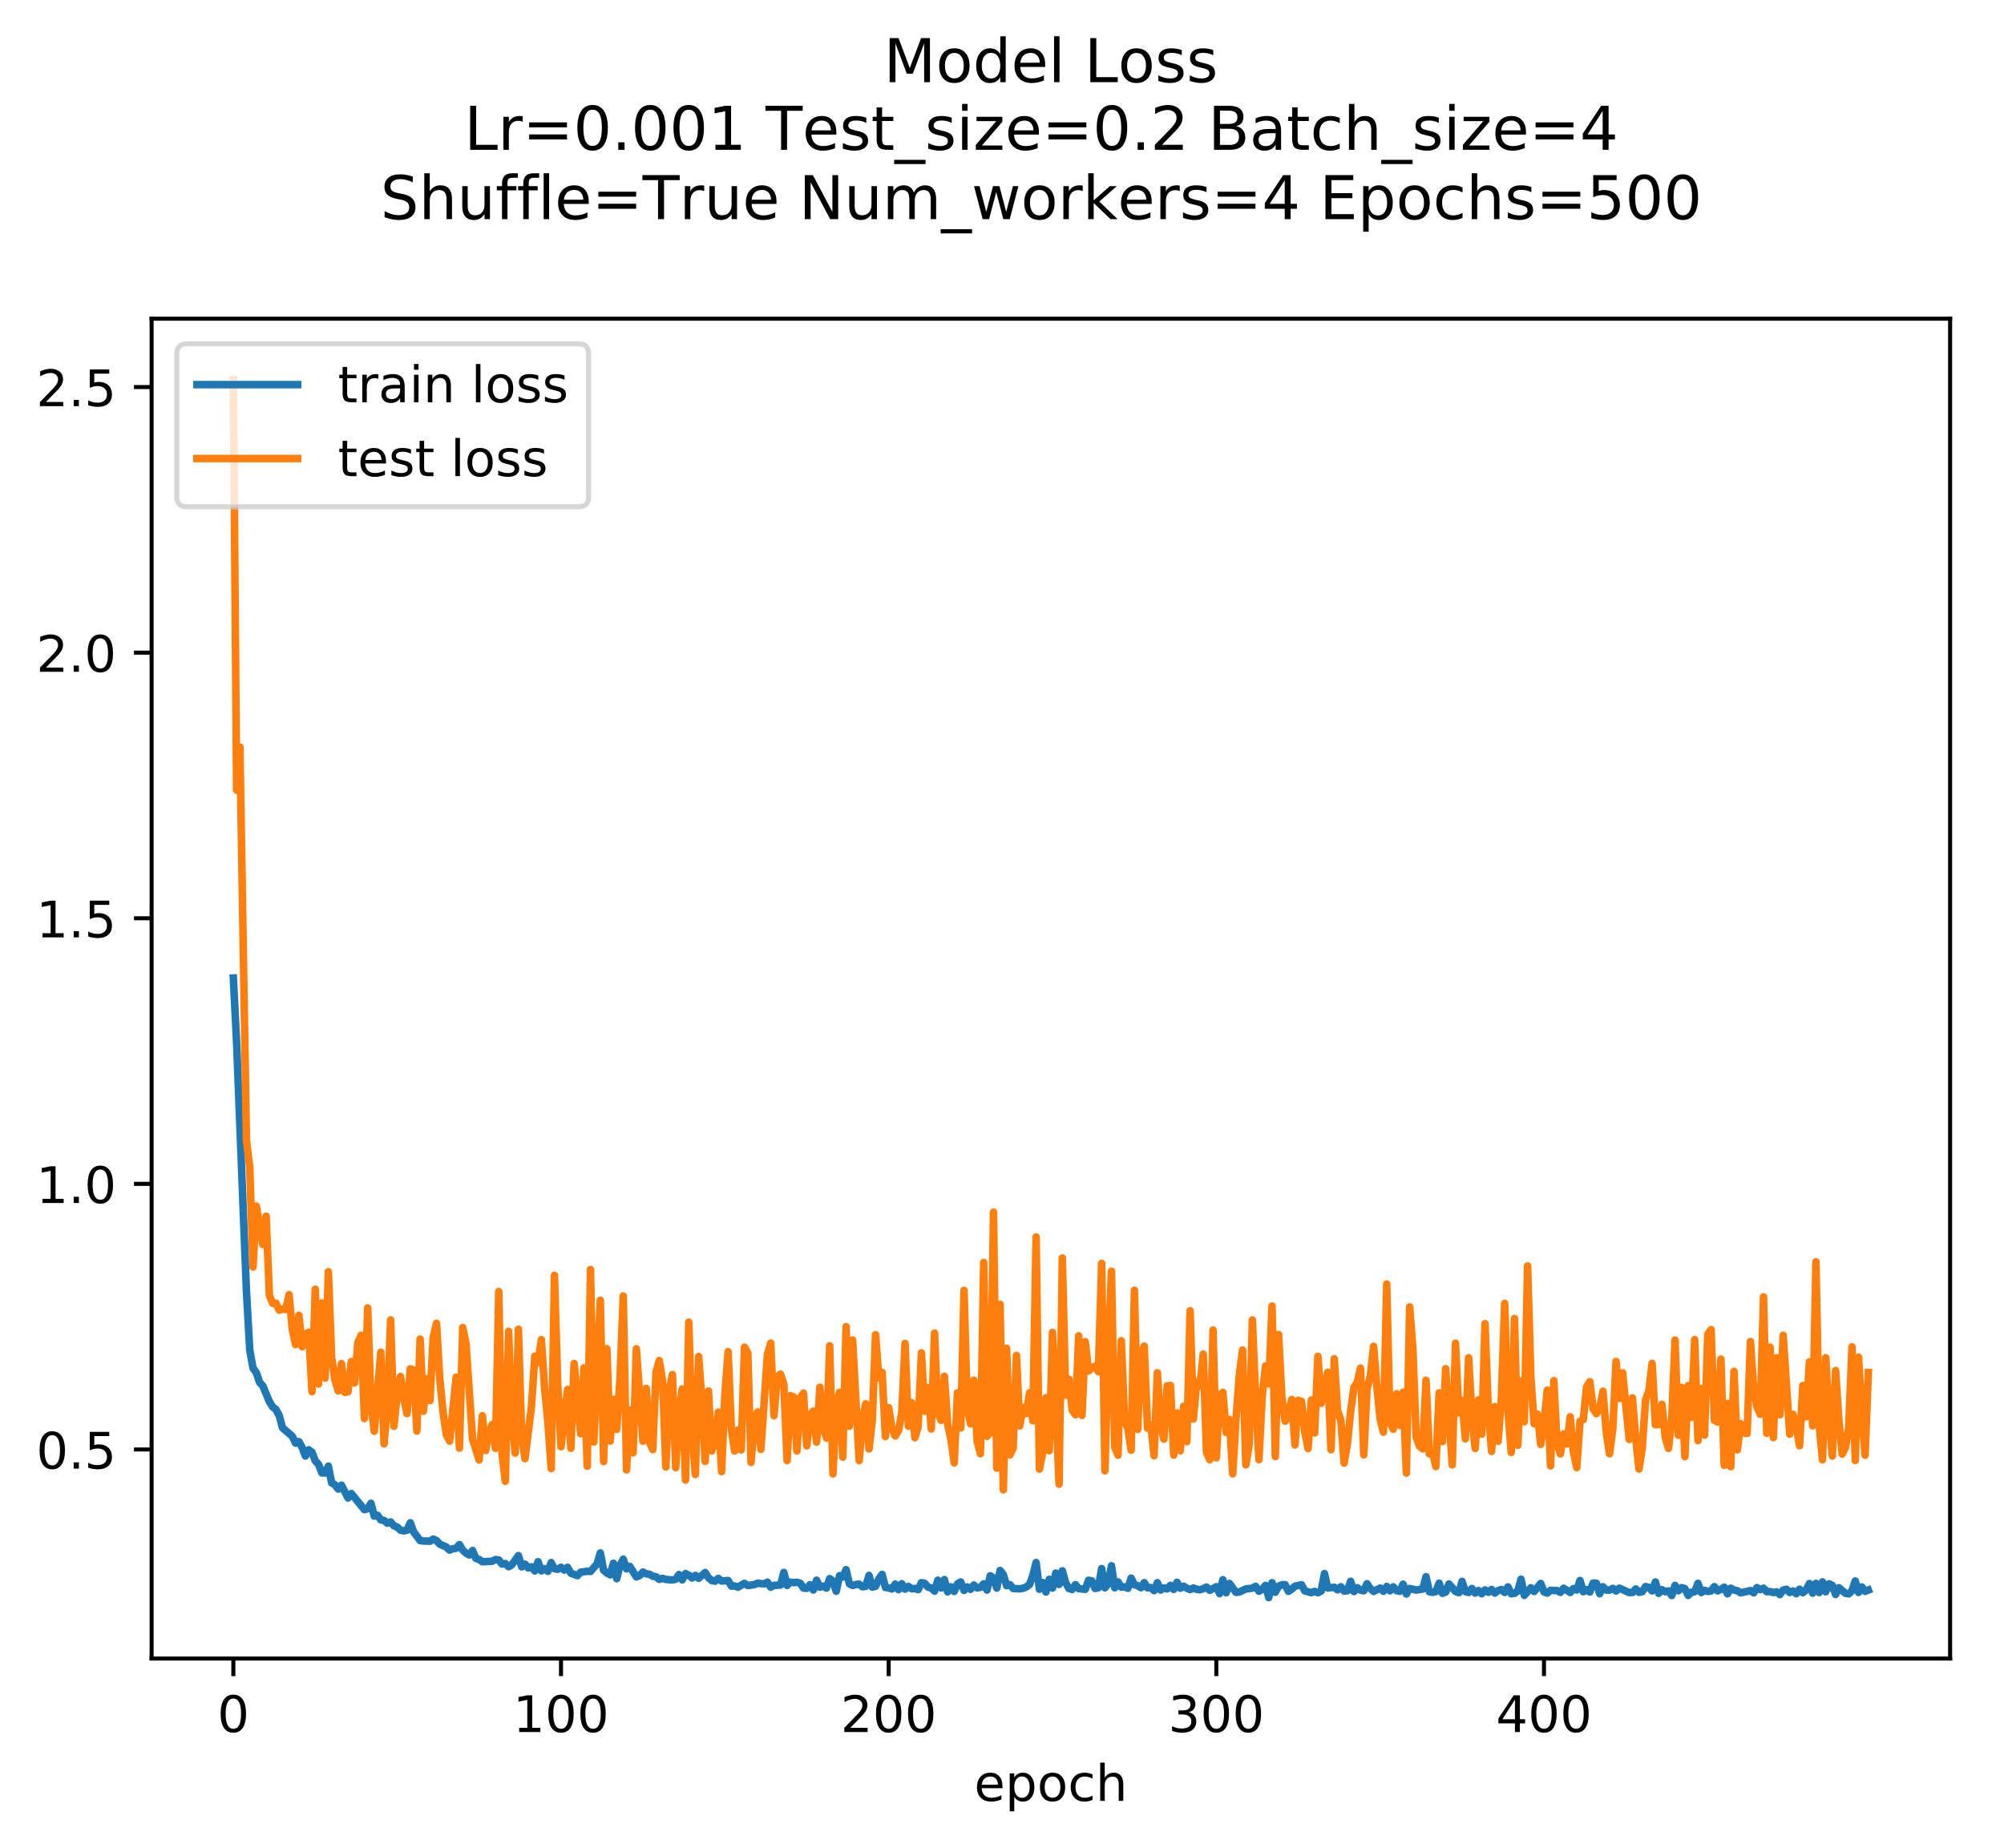 <?xml version="1.0" encoding="utf-8" standalone="no"?>
<!DOCTYPE svg PUBLIC "-//W3C//DTD SVG 1.1//EN"
  "http://www.w3.org/Graphics/SVG/1.1/DTD/svg11.dtd">
<!-- Created with matplotlib (https://matplotlib.org/) -->
<svg height="366.966pt" version="1.1" viewBox="0 0 397.923 366.966" width="397.923pt" xmlns="http://www.w3.org/2000/svg" xmlns:xlink="http://www.w3.org/1999/xlink">
 <defs>
  <style type="text/css">
*{stroke-linecap:butt;stroke-linejoin:round;}
  </style>
 </defs>
 <g id="figure_1">
  <g id="patch_1">
   <path d="M 0 366.966 
L 397.923 366.966 
L 397.923 0 
L 0 0 
z
" style="fill:#ffffff;"/>
  </g>
  <g id="axes_1">
   <g id="patch_2">
    <path d="M 30.103 329.41 
L 387.223 329.41 
L 387.223 63.298 
L 30.103 63.298 
z
" style="fill:#ffffff;"/>
   </g>
   <g id="matplotlib.axis_1">
    <g id="xtick_1">
     <g id="line2d_1">
      <defs>
       <path d="M 0 0 
L 0 3.5 
" id="m97f78c0fcb" style="stroke:#000000;stroke-width:0.8;"/>
      </defs>
      <g>
       <use style="stroke:#000000;stroke-width:0.8;" x="46.336" xlink:href="#m97f78c0fcb" y="329.41"/>
      </g>
     </g>
     <g id="text_1">
      <!-- 0 -->
      <defs>
       <path d="M 31.781 66.406 
Q 24.172 66.406 20.328 58.906 
Q 16.5 51.422 16.5 36.375 
Q 16.5 21.391 20.328 13.891 
Q 24.172 6.391 31.781 6.391 
Q 39.453 6.391 43.281 13.891 
Q 47.125 21.391 47.125 36.375 
Q 47.125 51.422 43.281 58.906 
Q 39.453 66.406 31.781 66.406 
z
M 31.781 74.219 
Q 44.047 74.219 50.516 64.516 
Q 56.984 54.828 56.984 36.375 
Q 56.984 17.969 50.516 8.266 
Q 44.047 -1.422 31.781 -1.422 
Q 19.531 -1.422 13.062 8.266 
Q 6.594 17.969 6.594 36.375 
Q 6.594 54.828 13.062 64.516 
Q 19.531 74.219 31.781 74.219 
z
" id="DejaVuSans-48"/>
      </defs>
      <g transform="translate(43.155 344.008)scale(0.1 -0.1)">
       <use xlink:href="#DejaVuSans-48"/>
      </g>
     </g>
    </g>
    <g id="xtick_2">
     <g id="line2d_2">
      <g>
       <use style="stroke:#000000;stroke-width:0.8;" x="111.397" xlink:href="#m97f78c0fcb" y="329.41"/>
      </g>
     </g>
     <g id="text_2">
      <!-- 100 -->
      <defs>
       <path d="M 12.406 8.297 
L 28.516 8.297 
L 28.516 63.922 
L 10.984 60.406 
L 10.984 69.391 
L 28.422 72.906 
L 38.281 72.906 
L 38.281 8.297 
L 54.391 8.297 
L 54.391 0 
L 12.406 0 
z
" id="DejaVuSans-49"/>
      </defs>
      <g transform="translate(101.853 344.008)scale(0.1 -0.1)">
       <use xlink:href="#DejaVuSans-49"/>
       <use x="63.623" xlink:href="#DejaVuSans-48"/>
       <use x="127.246" xlink:href="#DejaVuSans-48"/>
      </g>
     </g>
    </g>
    <g id="xtick_3">
     <g id="line2d_3">
      <g>
       <use style="stroke:#000000;stroke-width:0.8;" x="176.458" xlink:href="#m97f78c0fcb" y="329.41"/>
      </g>
     </g>
     <g id="text_3">
      <!-- 200 -->
      <defs>
       <path d="M 19.188 8.297 
L 53.609 8.297 
L 53.609 0 
L 7.328 0 
L 7.328 8.297 
Q 12.938 14.109 22.625 23.891 
Q 32.328 33.688 34.812 36.531 
Q 39.547 41.844 41.422 45.531 
Q 43.312 49.219 43.312 52.781 
Q 43.312 58.594 39.234 62.25 
Q 35.156 65.922 28.609 65.922 
Q 23.969 65.922 18.812 64.312 
Q 13.672 62.703 7.812 59.422 
L 7.812 69.391 
Q 13.766 71.781 18.938 73 
Q 24.125 74.219 28.422 74.219 
Q 39.75 74.219 46.484 68.547 
Q 53.219 62.891 53.219 53.422 
Q 53.219 48.922 51.531 44.891 
Q 49.859 40.875 45.406 35.406 
Q 44.188 33.984 37.641 27.219 
Q 31.109 20.453 19.188 8.297 
z
" id="DejaVuSans-50"/>
      </defs>
      <g transform="translate(166.914 344.008)scale(0.1 -0.1)">
       <use xlink:href="#DejaVuSans-50"/>
       <use x="63.623" xlink:href="#DejaVuSans-48"/>
       <use x="127.246" xlink:href="#DejaVuSans-48"/>
      </g>
     </g>
    </g>
    <g id="xtick_4">
     <g id="line2d_4">
      <g>
       <use style="stroke:#000000;stroke-width:0.8;" x="241.519" xlink:href="#m97f78c0fcb" y="329.41"/>
      </g>
     </g>
     <g id="text_4">
      <!-- 300 -->
      <defs>
       <path d="M 40.578 39.312 
Q 47.656 37.797 51.625 33 
Q 55.609 28.219 55.609 21.188 
Q 55.609 10.406 48.188 4.484 
Q 40.766 -1.422 27.094 -1.422 
Q 22.516 -1.422 17.656 -0.516 
Q 12.797 0.391 7.625 2.203 
L 7.625 11.719 
Q 11.719 9.328 16.594 8.109 
Q 21.484 6.891 26.812 6.891 
Q 36.078 6.891 40.938 10.547 
Q 45.797 14.203 45.797 21.188 
Q 45.797 27.641 41.281 31.266 
Q 36.766 34.906 28.719 34.906 
L 20.219 34.906 
L 20.219 43.016 
L 29.109 43.016 
Q 36.375 43.016 40.234 45.922 
Q 44.094 48.828 44.094 54.297 
Q 44.094 59.906 40.109 62.906 
Q 36.141 65.922 28.719 65.922 
Q 24.656 65.922 20.016 65.031 
Q 15.375 64.156 9.812 62.312 
L 9.812 71.094 
Q 15.438 72.656 20.344 73.438 
Q 25.25 74.219 29.594 74.219 
Q 40.828 74.219 47.359 69.109 
Q 53.906 64.016 53.906 55.328 
Q 53.906 49.266 50.438 45.094 
Q 46.969 40.922 40.578 39.312 
z
" id="DejaVuSans-51"/>
      </defs>
      <g transform="translate(231.975 344.008)scale(0.1 -0.1)">
       <use xlink:href="#DejaVuSans-51"/>
       <use x="63.623" xlink:href="#DejaVuSans-48"/>
       <use x="127.246" xlink:href="#DejaVuSans-48"/>
      </g>
     </g>
    </g>
    <g id="xtick_5">
     <g id="line2d_5">
      <g>
       <use style="stroke:#000000;stroke-width:0.8;" x="306.58" xlink:href="#m97f78c0fcb" y="329.41"/>
      </g>
     </g>
     <g id="text_5">
      <!-- 400 -->
      <defs>
       <path d="M 37.797 64.312 
L 12.891 25.391 
L 37.797 25.391 
z
M 35.203 72.906 
L 47.609 72.906 
L 47.609 25.391 
L 58.016 25.391 
L 58.016 17.188 
L 47.609 17.188 
L 47.609 0 
L 37.797 0 
L 37.797 17.188 
L 4.891 17.188 
L 4.891 26.703 
z
" id="DejaVuSans-52"/>
      </defs>
      <g transform="translate(297.036 344.008)scale(0.1 -0.1)">
       <use xlink:href="#DejaVuSans-52"/>
       <use x="63.623" xlink:href="#DejaVuSans-48"/>
       <use x="127.246" xlink:href="#DejaVuSans-48"/>
      </g>
     </g>
    </g>
    <g id="text_6">
     <!-- epoch -->
     <defs>
      <path d="M 56.203 29.594 
L 56.203 25.203 
L 14.891 25.203 
Q 15.484 15.922 20.484 11.062 
Q 25.484 6.203 34.422 6.203 
Q 39.594 6.203 44.453 7.469 
Q 49.312 8.734 54.109 11.281 
L 54.109 2.781 
Q 49.266 0.734 44.188 -0.344 
Q 39.109 -1.422 33.891 -1.422 
Q 20.797 -1.422 13.156 6.188 
Q 5.516 13.812 5.516 26.812 
Q 5.516 40.234 12.766 48.109 
Q 20.016 56 32.328 56 
Q 43.359 56 49.781 48.891 
Q 56.203 41.797 56.203 29.594 
z
M 47.219 32.234 
Q 47.125 39.594 43.094 43.984 
Q 39.062 48.391 32.422 48.391 
Q 24.906 48.391 20.391 44.141 
Q 15.875 39.891 15.188 32.172 
z
" id="DejaVuSans-101"/>
      <path d="M 18.109 8.203 
L 18.109 -20.797 
L 9.078 -20.797 
L 9.078 54.688 
L 18.109 54.688 
L 18.109 46.391 
Q 20.953 51.266 25.266 53.625 
Q 29.594 56 35.594 56 
Q 45.562 56 51.781 48.094 
Q 58.016 40.188 58.016 27.297 
Q 58.016 14.406 51.781 6.484 
Q 45.562 -1.422 35.594 -1.422 
Q 29.594 -1.422 25.266 0.953 
Q 20.953 3.328 18.109 8.203 
z
M 48.688 27.297 
Q 48.688 37.203 44.609 42.844 
Q 40.531 48.484 33.406 48.484 
Q 26.266 48.484 22.188 42.844 
Q 18.109 37.203 18.109 27.297 
Q 18.109 17.391 22.188 11.75 
Q 26.266 6.109 33.406 6.109 
Q 40.531 6.109 44.609 11.75 
Q 48.688 17.391 48.688 27.297 
z
" id="DejaVuSans-112"/>
      <path d="M 30.609 48.391 
Q 23.391 48.391 19.188 42.75 
Q 14.984 37.109 14.984 27.297 
Q 14.984 17.484 19.156 11.844 
Q 23.344 6.203 30.609 6.203 
Q 37.797 6.203 41.984 11.859 
Q 46.188 17.531 46.188 27.297 
Q 46.188 37.016 41.984 42.703 
Q 37.797 48.391 30.609 48.391 
z
M 30.609 56 
Q 42.328 56 49.016 48.375 
Q 55.719 40.766 55.719 27.297 
Q 55.719 13.875 49.016 6.219 
Q 42.328 -1.422 30.609 -1.422 
Q 18.844 -1.422 12.172 6.219 
Q 5.516 13.875 5.516 27.297 
Q 5.516 40.766 12.172 48.375 
Q 18.844 56 30.609 56 
z
" id="DejaVuSans-111"/>
      <path d="M 48.781 52.594 
L 48.781 44.188 
Q 44.969 46.297 41.141 47.344 
Q 37.312 48.391 33.406 48.391 
Q 24.656 48.391 19.812 42.844 
Q 14.984 37.312 14.984 27.297 
Q 14.984 17.281 19.812 11.734 
Q 24.656 6.203 33.406 6.203 
Q 37.312 6.203 41.141 7.25 
Q 44.969 8.297 48.781 10.406 
L 48.781 2.094 
Q 45.016 0.344 40.984 -0.531 
Q 36.969 -1.422 32.422 -1.422 
Q 20.062 -1.422 12.781 6.344 
Q 5.516 14.109 5.516 27.297 
Q 5.516 40.672 12.859 48.328 
Q 20.219 56 33.016 56 
Q 37.156 56 41.109 55.141 
Q 45.062 54.297 48.781 52.594 
z
" id="DejaVuSans-99"/>
      <path d="M 54.891 33.016 
L 54.891 0 
L 45.906 0 
L 45.906 32.719 
Q 45.906 40.484 42.875 44.328 
Q 39.844 48.188 33.797 48.188 
Q 26.516 48.188 22.312 43.547 
Q 18.109 38.922 18.109 30.906 
L 18.109 0 
L 9.078 0 
L 9.078 75.984 
L 18.109 75.984 
L 18.109 46.188 
Q 21.344 51.125 25.703 53.562 
Q 30.078 56 35.797 56 
Q 45.219 56 50.047 50.172 
Q 54.891 44.344 54.891 33.016 
z
" id="DejaVuSans-104"/>
     </defs>
     <g transform="translate(193.435 357.686)scale(0.1 -0.1)">
      <use xlink:href="#DejaVuSans-101"/>
      <use x="61.523" xlink:href="#DejaVuSans-112"/>
      <use x="125" xlink:href="#DejaVuSans-111"/>
      <use x="186.182" xlink:href="#DejaVuSans-99"/>
      <use x="241.162" xlink:href="#DejaVuSans-104"/>
     </g>
    </g>
   </g>
   <g id="matplotlib.axis_2">
    <g id="ytick_1">
     <g id="line2d_6">
      <defs>
       <path d="M 0 0 
L -3.5 0 
" id="m967a961317" style="stroke:#000000;stroke-width:0.8;"/>
      </defs>
      <g>
       <use style="stroke:#000000;stroke-width:0.8;" x="30.103" xlink:href="#m967a961317" y="287.889"/>
      </g>
     </g>
     <g id="text_7">
      <!-- 0.5 -->
      <defs>
       <path d="M 10.688 12.406 
L 21 12.406 
L 21 0 
L 10.688 0 
z
" id="DejaVuSans-46"/>
       <path d="M 10.797 72.906 
L 49.516 72.906 
L 49.516 64.594 
L 19.828 64.594 
L 19.828 46.734 
Q 21.969 47.469 24.109 47.828 
Q 26.266 48.188 28.422 48.188 
Q 40.625 48.188 47.75 41.5 
Q 54.891 34.812 54.891 23.391 
Q 54.891 11.625 47.562 5.094 
Q 40.234 -1.422 26.906 -1.422 
Q 22.312 -1.422 17.547 -0.641 
Q 12.797 0.141 7.719 1.703 
L 7.719 11.625 
Q 12.109 9.234 16.797 8.062 
Q 21.484 6.891 26.703 6.891 
Q 35.156 6.891 40.078 11.328 
Q 45.016 15.766 45.016 23.391 
Q 45.016 31 40.078 35.438 
Q 35.156 39.891 26.703 39.891 
Q 22.75 39.891 18.812 39.016 
Q 14.891 38.141 10.797 36.281 
z
" id="DejaVuSans-53"/>
      </defs>
      <g transform="translate(7.2 291.688)scale(0.1 -0.1)">
       <use xlink:href="#DejaVuSans-48"/>
       <use x="63.623" xlink:href="#DejaVuSans-46"/>
       <use x="95.41" xlink:href="#DejaVuSans-53"/>
      </g>
     </g>
    </g>
    <g id="ytick_2">
     <g id="line2d_7">
      <g>
       <use style="stroke:#000000;stroke-width:0.8;" x="30.103" xlink:href="#m967a961317" y="235.135"/>
      </g>
     </g>
     <g id="text_8">
      <!-- 1.0 -->
      <g transform="translate(7.2 238.934)scale(0.1 -0.1)">
       <use xlink:href="#DejaVuSans-49"/>
       <use x="63.623" xlink:href="#DejaVuSans-46"/>
       <use x="95.41" xlink:href="#DejaVuSans-48"/>
      </g>
     </g>
    </g>
    <g id="ytick_3">
     <g id="line2d_8">
      <g>
       <use style="stroke:#000000;stroke-width:0.8;" x="30.103" xlink:href="#m967a961317" y="182.38"/>
      </g>
     </g>
     <g id="text_9">
      <!-- 1.5 -->
      <g transform="translate(7.2 186.179)scale(0.1 -0.1)">
       <use xlink:href="#DejaVuSans-49"/>
       <use x="63.623" xlink:href="#DejaVuSans-46"/>
       <use x="95.41" xlink:href="#DejaVuSans-53"/>
      </g>
     </g>
    </g>
    <g id="ytick_4">
     <g id="line2d_9">
      <g>
       <use style="stroke:#000000;stroke-width:0.8;" x="30.103" xlink:href="#m967a961317" y="129.626"/>
      </g>
     </g>
     <g id="text_10">
      <!-- 2.0 -->
      <g transform="translate(7.2 133.425)scale(0.1 -0.1)">
       <use xlink:href="#DejaVuSans-50"/>
       <use x="63.623" xlink:href="#DejaVuSans-46"/>
       <use x="95.41" xlink:href="#DejaVuSans-48"/>
      </g>
     </g>
    </g>
    <g id="ytick_5">
     <g id="line2d_10">
      <g>
       <use style="stroke:#000000;stroke-width:0.8;" x="30.103" xlink:href="#m967a961317" y="76.871"/>
      </g>
     </g>
     <g id="text_11">
      <!-- 2.5 -->
      <g transform="translate(7.2 80.67)scale(0.1 -0.1)">
       <use xlink:href="#DejaVuSans-50"/>
       <use x="63.623" xlink:href="#DejaVuSans-46"/>
       <use x="95.41" xlink:href="#DejaVuSans-53"/>
      </g>
     </g>
    </g>
   </g>
   <g id="line2d_11">
    <path clip-path="url(#pebd33fd2d6)" d="M 46.336 194.249 
L 46.986 207.143 
L 48.288 240.201 
L 48.938 256.463 
L 49.589 268.106 
L 50.24 271.745 
L 50.89 272.623 
L 51.541 274.556 
L 52.191 275.255 
L 53.493 278.404 
L 54.143 279.444 
L 54.794 279.948 
L 55.444 281.165 
L 56.095 283.581 
L 57.396 284.717 
L 58.047 285.288 
L 58.697 286.637 
L 59.348 286.323 
L 59.999 287.52 
L 60.649 289.186 
L 61.3 287.956 
L 61.95 288.436 
L 62.601 290.148 
L 63.252 290.848 
L 63.902 292.542 
L 64.553 292.56 
L 65.204 291.201 
L 65.854 294.525 
L 66.505 294.9 
L 67.155 295.751 
L 67.806 294.985 
L 69.107 297.522 
L 69.758 296.649 
L 72.36 299.842 
L 73.011 299.665 
L 73.661 298.575 
L 74.312 301.123 
L 74.963 300.948 
L 75.613 301.874 
L 76.264 301.991 
L 76.915 302.53 
L 77.565 302.28 
L 78.216 303.039 
L 78.866 303.29 
L 79.517 303.914 
L 80.168 304.057 
L 80.818 303.925 
L 81.469 302.447 
L 82.119 304.228 
L 83.421 305.971 
L 84.071 306.072 
L 85.372 306.106 
L 86.023 305.691 
L 86.674 305.981 
L 87.324 306.699 
L 88.626 307.263 
L 89.276 307.878 
L 89.927 307.59 
L 90.577 307.511 
L 91.228 306.786 
L 91.879 307.874 
L 92.529 308.476 
L 93.18 308.847 
L 93.83 307.961 
L 94.481 309.514 
L 95.132 309.736 
L 95.782 310.191 
L 97.734 310.086 
L 98.385 309.752 
L 99.035 309.833 
L 99.686 310.659 
L 100.337 310.536 
L 100.987 311.172 
L 101.638 310.791 
L 102.939 308.967 
L 103.59 311.205 
L 104.24 310.663 
L 104.891 311.422 
L 105.541 311.197 
L 106.192 312.014 
L 106.843 310.187 
L 107.493 311.994 
L 108.144 311.565 
L 108.794 312.092 
L 109.445 310.361 
L 110.096 311.576 
L 110.746 311.685 
L 111.397 311.285 
L 112.047 311.842 
L 112.698 311.299 
L 113.349 312.462 
L 114.65 312.949 
L 115.301 312.253 
L 116.602 312.091 
L 117.252 312.115 
L 118.554 310.616 
L 119.204 308.436 
L 119.855 311.877 
L 120.505 312.425 
L 121.156 312.793 
L 121.807 310.5 
L 122.457 313.552 
L 123.108 310.885 
L 123.758 309.687 
L 124.409 311.605 
L 125.06 311.117 
L 126.361 313.197 
L 127.012 312.915 
L 127.662 312.245 
L 128.313 312.59 
L 128.963 312.669 
L 129.614 313.061 
L 130.265 313.184 
L 130.915 313.688 
L 131.566 313.489 
L 132.216 313.693 
L 133.518 313.812 
L 134.168 313.66 
L 134.819 312.736 
L 135.469 313.793 
L 136.12 312.54 
L 136.771 312.857 
L 137.421 313.415 
L 138.072 312.9 
L 138.723 313.478 
L 140.024 312.331 
L 140.674 313.354 
L 141.325 313.914 
L 141.976 314.044 
L 142.626 313.496 
L 143.277 314.012 
L 144.578 313.917 
L 145.229 315.028 
L 145.879 314.996 
L 146.53 315.241 
L 147.831 314.48 
L 148.482 314.912 
L 149.783 314.732 
L 150.434 314.463 
L 151.735 314.585 
L 152.385 314.253 
L 153.036 315.245 
L 153.687 314.877 
L 154.988 314.812 
L 155.638 312.312 
L 156.289 314.89 
L 156.94 314.241 
L 157.59 314.337 
L 158.241 314.261 
L 158.891 314.458 
L 159.542 315.414 
L 160.193 315.466 
L 160.843 314.758 
L 161.494 315.794 
L 162.144 313.853 
L 162.795 315.237 
L 163.446 315.038 
L 164.096 315.421 
L 164.747 313.54 
L 165.398 314.034 
L 166.048 316.056 
L 166.699 312.965 
L 167.349 313.224 
L 168 311.763 
L 168.651 314.561 
L 169.301 314.898 
L 169.952 314.711 
L 170.602 314.641 
L 171.253 315.167 
L 171.904 315.072 
L 172.554 312.9 
L 173.205 315.236 
L 173.855 315.058 
L 174.506 313.596 
L 175.157 312.697 
L 175.807 315.295 
L 176.458 315.386 
L 177.109 315.594 
L 177.759 314.627 
L 178.41 315.736 
L 179.06 314.548 
L 179.711 315.634 
L 180.362 315.084 
L 181.012 315.545 
L 181.663 315.511 
L 182.313 315.722 
L 182.964 314.352 
L 183.615 314.476 
L 184.265 315.224 
L 184.916 315.39 
L 185.566 316.025 
L 186.217 313.852 
L 186.868 315.404 
L 187.518 313.726 
L 188.169 316.168 
L 188.82 315.167 
L 189.47 316.088 
L 190.121 314.567 
L 190.771 314.205 
L 191.422 315.887 
L 192.073 315.19 
L 192.723 315.665 
L 193.374 314.812 
L 194.024 315.393 
L 194.675 315.266 
L 195.326 314.575 
L 195.976 315.819 
L 196.627 312.986 
L 197.277 313.419 
L 197.928 315.419 
L 198.579 311.92 
L 199.229 312.745 
L 199.88 314.94 
L 200.53 314.74 
L 201.181 315.498 
L 202.482 315.565 
L 203.133 315.458 
L 203.784 315.196 
L 204.434 314.717 
L 205.085 312.922 
L 205.735 310.344 
L 206.386 315.656 
L 207.037 314.322 
L 207.687 316.2 
L 208.338 313.686 
L 208.988 315.417 
L 209.639 312.433 
L 210.29 314.696 
L 210.94 311.991 
L 211.591 314.318 
L 212.241 315.505 
L 212.892 315.686 
L 213.543 314.736 
L 214.193 315.532 
L 215.495 315.664 
L 216.145 313.869 
L 216.796 313.993 
L 217.446 315.494 
L 218.097 315.352 
L 218.748 311.549 
L 219.398 315.372 
L 220.049 314.527 
L 220.699 310.987 
L 221.35 315.366 
L 222.001 314.203 
L 222.651 315.233 
L 223.302 315.175 
L 223.952 315.46 
L 224.603 313.444 
L 225.254 314.744 
L 225.904 314.945 
L 226.555 315.344 
L 227.206 314.343 
L 227.856 315.376 
L 228.507 315.321 
L 229.157 315.925 
L 229.808 314.354 
L 230.459 315.808 
L 231.109 315.387 
L 231.76 315.58 
L 232.41 314.873 
L 233.061 315.69 
L 233.712 314.269 
L 234.362 315.449 
L 235.013 315.046 
L 235.663 315.447 
L 236.314 315.715 
L 236.965 315.401 
L 237.615 315.663 
L 238.266 315.753 
L 238.917 315.549 
L 239.567 315.217 
L 240.218 315.86 
L 241.519 315.148 
L 242.17 316.521 
L 242.82 313.758 
L 243.471 316.346 
L 244.121 314.486 
L 245.423 316.265 
L 246.073 316.202 
L 247.374 315.592 
L 248.676 315.436 
L 249.326 315.073 
L 249.977 316.039 
L 250.627 315.65 
L 251.278 314.885 
L 251.929 317.314 
L 252.579 314.348 
L 253.23 316.241 
L 253.881 315.051 
L 254.531 314.754 
L 255.182 314.75 
L 255.832 316.071 
L 256.483 315.651 
L 257.134 315.048 
L 258.435 314.759 
L 259.085 315.979 
L 260.387 316.336 
L 261.037 316.075 
L 261.688 316.347 
L 262.338 316.013 
L 262.989 312.546 
L 263.64 315.397 
L 264.941 315.261 
L 265.592 315.776 
L 266.242 315.159 
L 266.893 315.998 
L 267.543 315.947 
L 268.194 314.073 
L 268.845 316.106 
L 269.495 315.347 
L 270.146 315.823 
L 270.796 315.96 
L 271.447 314.563 
L 272.098 315.509 
L 272.748 316.089 
L 274.049 315.423 
L 274.7 316.059 
L 275.351 315.097 
L 276.001 315.964 
L 276.652 315.176 
L 277.303 315.927 
L 277.953 316.064 
L 278.604 314.645 
L 279.254 316.596 
L 279.905 315.5 
L 281.206 315.809 
L 282.507 315.612 
L 283.158 313.168 
L 283.809 316.137 
L 284.459 316.261 
L 285.11 316.112 
L 285.76 314.451 
L 286.411 316.456 
L 287.062 316.213 
L 287.712 314.605 
L 289.013 316.083 
L 289.664 316.345 
L 290.315 314.093 
L 290.965 316.123 
L 291.616 316.296 
L 292.267 315.509 
L 292.917 316.407 
L 293.568 315.907 
L 294.218 316.553 
L 294.869 315.782 
L 295.52 316.256 
L 296.17 315.695 
L 296.821 316.409 
L 297.471 315.918 
L 298.122 315.699 
L 298.773 316.287 
L 299.423 315.181 
L 300.074 316.548 
L 300.724 316.463 
L 301.375 315.985 
L 302.026 313.655 
L 302.676 316.871 
L 303.978 315.355 
L 304.628 316.089 
L 305.929 314.498 
L 306.58 316.172 
L 307.231 316.41 
L 307.881 315.865 
L 309.182 315.914 
L 309.833 316.27 
L 310.484 315.46 
L 311.785 316.296 
L 312.435 315.518 
L 313.086 315.804 
L 313.737 313.912 
L 314.387 316.146 
L 315.038 315.733 
L 315.689 316.195 
L 316.339 314.426 
L 316.99 314.461 
L 317.64 316.538 
L 318.291 315.158 
L 318.942 315.815 
L 319.592 315.821 
L 320.243 315.482 
L 320.893 315.995 
L 321.544 315.446 
L 323.496 316.308 
L 324.146 316.29 
L 324.797 315.599 
L 325.448 316.264 
L 326.098 316.122 
L 326.749 315.121 
L 327.4 315.281 
L 328.05 315.976 
L 328.701 314.206 
L 329.351 316.461 
L 330.002 315.744 
L 330.653 316.13 
L 331.303 315.99 
L 331.954 316.898 
L 332.604 314.892 
L 333.255 315.96 
L 333.906 315.33 
L 334.556 315.527 
L 335.207 316.865 
L 335.857 316.244 
L 336.508 316.138 
L 337.159 314.477 
L 337.809 316.309 
L 338.46 315.869 
L 339.11 316.094 
L 339.761 315.984 
L 340.412 315.131 
L 341.062 315.974 
L 341.713 315.681 
L 342.364 315.237 
L 343.014 316.563 
L 343.665 315.442 
L 344.315 315.82 
L 344.966 315.939 
L 345.617 316.364 
L 347.568 315.92 
L 348.219 316.37 
L 348.87 315.329 
L 349.52 315.725 
L 350.171 315.445 
L 350.821 316.133 
L 351.472 316.109 
L 352.123 316.305 
L 352.773 316.167 
L 353.424 316.718 
L 354.075 315.819 
L 354.725 315.66 
L 355.376 316.289 
L 356.026 315.997 
L 356.677 316.529 
L 357.328 315.642 
L 357.978 316.34 
L 358.629 315.801 
L 359.279 314.522 
L 359.93 316.426 
L 360.581 314.482 
L 361.231 316.301 
L 361.882 314.192 
L 362.532 316.147 
L 363.183 314.579 
L 363.834 314.882 
L 364.484 316.695 
L 365.135 315.363 
L 366.436 316.448 
L 367.087 316.563 
L 367.737 315.972 
L 368.388 314.008 
L 369.039 316.279 
L 369.689 315.199 
L 370.34 316.068 
L 370.99 315.817 
L 370.99 315.817 
" style="fill:none;stroke:#1f77b4;stroke-linecap:square;stroke-width:1.5;"/>
   </g>
   <g id="line2d_12">
    <path clip-path="url(#pebd33fd2d6)" d="M 46.336 75.394 
L 46.986 156.932 
L 47.637 148.359 
L 48.938 226.561 
L 49.589 231.847 
L 50.24 251.655 
L 50.89 239.552 
L 52.191 247.19 
L 52.842 241.565 
L 53.493 257.289 
L 54.143 258.857 
L 54.794 258.84 
L 55.444 260.216 
L 56.095 260.004 
L 56.746 260.085 
L 57.396 257.143 
L 58.047 264.144 
L 58.697 267.068 
L 59.348 261.241 
L 59.999 267.489 
L 60.649 264.949 
L 61.3 264.598 
L 61.95 276.417 
L 62.601 256.061 
L 63.252 274.89 
L 63.902 258.79 
L 64.553 273.726 
L 65.204 252.587 
L 65.854 269.618 
L 66.505 274.094 
L 67.155 276.26 
L 67.806 270.833 
L 68.457 276.535 
L 69.107 276.436 
L 69.758 270.43 
L 70.408 274.644 
L 71.059 266.648 
L 71.71 265.213 
L 72.36 281.741 
L 73.011 259.768 
L 73.661 278.656 
L 74.312 284.267 
L 75.613 268.573 
L 76.264 286.782 
L 76.915 279.039 
L 77.565 262.149 
L 78.216 283.293 
L 78.866 276.998 
L 79.517 273.399 
L 80.168 277.683 
L 80.818 280.768 
L 81.469 271.867 
L 82.119 272.123 
L 82.77 284.239 
L 83.421 265.96 
L 84.071 280.302 
L 84.722 273.854 
L 85.372 278.192 
L 86.023 265.566 
L 86.674 262.832 
L 87.324 273.833 
L 87.975 280.495 
L 88.626 284.969 
L 89.276 286.226 
L 90.577 273.529 
L 91.228 287.616 
L 91.879 263.669 
L 92.529 266.84 
L 93.83 285.843 
L 95.132 289.981 
L 95.782 281.199 
L 96.433 288.101 
L 97.083 284.524 
L 97.734 282.941 
L 98.385 287.67 
L 99.035 256.516 
L 99.686 288.769 
L 100.337 294.218 
L 100.987 264.414 
L 101.638 281.975 
L 102.288 288.603 
L 102.939 264.014 
L 103.59 285.142 
L 104.24 289.722 
L 105.541 279.259 
L 106.192 269.359 
L 106.843 270.658 
L 107.493 266.079 
L 108.144 275.781 
L 108.794 282.446 
L 109.445 291.688 
L 110.096 253.311 
L 110.746 275.034 
L 111.397 287.339 
L 112.698 275.975 
L 113.349 287.659 
L 113.999 270.815 
L 115.301 284.762 
L 115.951 271.683 
L 116.602 291.222 
L 117.252 252.143 
L 117.903 286.408 
L 119.204 258.259 
L 119.855 290.294 
L 120.505 267.876 
L 121.156 286.223 
L 121.807 277.937 
L 122.457 283.892 
L 123.108 273.832 
L 123.758 257.398 
L 124.409 291.952 
L 125.06 280.053 
L 125.71 288.548 
L 126.361 267.893 
L 127.662 286.237 
L 128.313 275.742 
L 128.963 286.492 
L 129.614 287.918 
L 130.265 272.546 
L 130.915 270.215 
L 131.566 274.301 
L 132.216 291.364 
L 132.867 276.181 
L 133.518 273.016 
L 134.168 291.504 
L 134.819 280.801 
L 135.469 275.878 
L 136.12 293.968 
L 136.771 262.609 
L 137.421 284.111 
L 138.072 292.858 
L 138.723 269.425 
L 139.373 278.184 
L 140.024 290.255 
L 140.674 276.272 
L 141.325 288.173 
L 141.976 286.12 
L 142.626 280.488 
L 143.277 292.283 
L 143.927 277.091 
L 144.578 268.471 
L 145.229 283.996 
L 145.879 288.202 
L 146.53 284.023 
L 147.18 287.974 
L 147.831 267.568 
L 148.482 268.699 
L 149.132 290.454 
L 149.783 282.217 
L 150.434 280.438 
L 151.084 287.869 
L 152.385 269.012 
L 153.036 266.756 
L 153.687 281.185 
L 154.337 273.395 
L 154.988 272.938 
L 155.638 274.9 
L 156.289 290.102 
L 156.94 277.188 
L 157.59 277.456 
L 158.241 288.189 
L 158.891 277.614 
L 159.542 276.69 
L 160.193 287.168 
L 160.843 281.123 
L 161.494 280.286 
L 162.144 286.432 
L 162.795 275.529 
L 163.446 283.625 
L 164.096 285.606 
L 164.747 267.301 
L 165.398 292.734 
L 166.048 278.896 
L 166.699 276.534 
L 167.349 289.407 
L 168 263.48 
L 168.651 283.272 
L 169.301 266.143 
L 170.602 290.109 
L 171.253 282.173 
L 171.904 278.825 
L 172.554 287.786 
L 173.205 282.122 
L 173.855 265.085 
L 174.506 273.695 
L 175.157 272.567 
L 175.807 285.335 
L 176.458 279.598 
L 177.109 283.658 
L 177.759 285.202 
L 178.41 284.169 
L 179.06 280.619 
L 179.711 266.829 
L 180.362 283.252 
L 181.012 278.589 
L 181.663 285.554 
L 182.313 283.358 
L 182.964 268.69 
L 183.615 280.288 
L 184.265 275.621 
L 184.916 283.822 
L 185.566 264.773 
L 186.217 280.67 
L 186.868 282.107 
L 187.518 273.347 
L 188.169 282.95 
L 188.82 285.853 
L 189.47 290.556 
L 190.121 276.649 
L 190.771 283.621 
L 191.422 256.288 
L 192.073 279.76 
L 192.723 282.805 
L 193.374 274.128 
L 194.024 286.267 
L 194.675 288.739 
L 195.326 250.745 
L 195.976 285.286 
L 196.627 284.523 
L 197.277 240.761 
L 197.928 291.601 
L 198.579 259.06 
L 199.229 295.905 
L 199.88 267.794 
L 200.53 288.968 
L 201.181 287.605 
L 201.832 269.214 
L 202.482 283.207 
L 203.133 279.553 
L 203.784 280.759 
L 204.434 276.636 
L 205.085 282.195 
L 205.735 245.683 
L 206.386 291.794 
L 207.037 288.581 
L 207.687 277.622 
L 208.338 288.118 
L 208.988 264.637 
L 209.639 278.304 
L 210.29 294.784 
L 210.94 249.855 
L 211.591 277.104 
L 212.241 273.924 
L 212.892 280.082 
L 213.543 280.996 
L 214.193 265.32 
L 214.844 281.128 
L 215.495 266.493 
L 216.145 272.297 
L 216.796 271.688 
L 217.446 271.353 
L 218.097 272.442 
L 218.748 250.922 
L 219.398 292.125 
L 220.049 268.928 
L 220.699 252.484 
L 221.35 287.367 
L 222.001 289.023 
L 222.651 266.296 
L 223.302 282.113 
L 223.952 283.725 
L 224.603 288.042 
L 225.254 256.264 
L 225.904 283.898 
L 226.555 268.847 
L 227.206 267.36 
L 227.856 283.654 
L 228.507 282.97 
L 229.157 289.141 
L 229.808 272.66 
L 230.459 282.67 
L 231.109 285.832 
L 231.76 275.24 
L 232.41 275.181 
L 233.061 289.012 
L 233.712 280.63 
L 234.362 288.154 
L 235.013 279.308 
L 235.663 286.349 
L 236.314 260.34 
L 236.965 281.841 
L 237.615 274.471 
L 238.266 275.32 
L 238.917 268.949 
L 239.567 288.44 
L 240.218 289.931 
L 240.868 264.18 
L 241.519 289.551 
L 242.17 277.014 
L 242.82 276.557 
L 243.471 284.529 
L 244.121 281.928 
L 244.772 292.723 
L 245.423 281.899 
L 246.073 273.245 
L 246.724 268.136 
L 247.374 290.944 
L 248.025 287.093 
L 248.676 262.165 
L 249.326 277.545 
L 249.977 289.906 
L 250.627 277.422 
L 251.278 271.293 
L 251.929 274.875 
L 252.579 259.406 
L 253.23 289.305 
L 253.881 265.062 
L 254.531 277.512 
L 255.182 282.262 
L 255.832 281.194 
L 256.483 277.966 
L 257.134 286.993 
L 257.784 278.116 
L 258.435 278.349 
L 259.085 284.436 
L 259.736 287.718 
L 260.387 278.077 
L 261.037 284.611 
L 261.688 269.38 
L 262.338 278.719 
L 263.64 272.569 
L 264.29 287.932 
L 264.941 269.869 
L 265.592 280.232 
L 266.242 282.039 
L 266.893 290.597 
L 267.543 286.768 
L 268.194 280.226 
L 268.845 275.526 
L 269.495 274.592 
L 270.146 271.729 
L 270.796 288.966 
L 271.447 275.864 
L 272.098 273.298 
L 272.748 267.396 
L 273.399 275.388 
L 274.049 281.863 
L 274.7 284.452 
L 275.351 255.036 
L 276.001 282.586 
L 276.652 283.866 
L 277.303 276.828 
L 277.953 283.097 
L 278.604 276.523 
L 279.254 292.575 
L 279.905 259.582 
L 280.556 268.039 
L 281.206 285.46 
L 281.857 287.222 
L 282.507 287.785 
L 283.158 274.138 
L 283.809 288.754 
L 284.459 288.499 
L 285.11 291.277 
L 285.76 276.653 
L 286.411 286.318 
L 287.062 271.85 
L 288.363 290.952 
L 289.013 266.784 
L 289.664 280.617 
L 290.315 278.145 
L 290.965 285.778 
L 291.616 269.672 
L 292.267 281.243 
L 292.917 287.695 
L 293.568 278.032 
L 294.218 284.858 
L 294.869 262.902 
L 295.52 279.852 
L 296.17 288.269 
L 296.821 279.381 
L 297.471 286.267 
L 298.122 277.559 
L 298.773 258.874 
L 299.423 279.982 
L 300.074 288.478 
L 300.724 261.875 
L 301.375 287.059 
L 302.026 274.287 
L 302.676 282.374 
L 303.327 251.435 
L 303.978 273.67 
L 304.628 282.799 
L 305.279 280.864 
L 305.929 286.893 
L 306.58 282.584 
L 307.231 276.112 
L 307.881 291.157 
L 308.532 274.22 
L 309.182 286.747 
L 309.833 288.762 
L 310.484 284.829 
L 311.134 286.781 
L 311.785 281.39 
L 312.435 288.389 
L 313.086 291.503 
L 313.737 282.292 
L 314.387 281.957 
L 315.038 275.478 
L 315.689 274.423 
L 316.339 279.842 
L 316.99 280.777 
L 317.64 279.701 
L 318.291 276.322 
L 318.942 284.409 
L 319.592 288.752 
L 320.243 283.829 
L 320.893 270.407 
L 321.544 277.771 
L 322.195 272.657 
L 323.496 285.892 
L 324.146 277.645 
L 324.797 285.749 
L 325.448 291.787 
L 326.098 287.516 
L 326.749 278.01 
L 327.4 276.298 
L 328.05 270.793 
L 328.701 282.987 
L 329.351 282.932 
L 330.002 278.922 
L 330.653 285.462 
L 331.303 287.674 
L 331.954 281.603 
L 332.604 266.149 
L 333.255 285.06 
L 333.906 275.579 
L 334.556 289.318 
L 335.207 275.185 
L 335.857 281.516 
L 336.508 266.064 
L 337.159 286.133 
L 337.809 275.799 
L 338.46 285.036 
L 339.11 264.973 
L 339.761 264.078 
L 340.412 282.085 
L 341.062 282.458 
L 341.713 269.941 
L 342.364 291.035 
L 343.014 278.744 
L 343.665 291.309 
L 344.315 272.364 
L 344.966 287.979 
L 345.617 282.764 
L 346.267 284.576 
L 346.918 284.718 
L 347.568 266.451 
L 348.219 275.806 
L 348.87 279.453 
L 349.52 280.899 
L 350.171 257.579 
L 350.821 284.676 
L 351.472 267.559 
L 352.123 285.538 
L 352.773 269.677 
L 353.424 280.993 
L 354.075 265.205 
L 355.376 284.854 
L 356.026 280.915 
L 356.677 283.155 
L 357.328 287.158 
L 357.978 275.187 
L 358.629 281.396 
L 359.279 270.494 
L 359.93 283.191 
L 360.581 250.613 
L 361.231 283.129 
L 361.882 289.934 
L 362.532 269.669 
L 363.183 281.732 
L 363.834 289.201 
L 364.484 272.205 
L 365.135 282.106 
L 365.786 288.796 
L 366.436 287.523 
L 367.087 283.619 
L 367.737 267.498 
L 368.388 290.086 
L 369.039 269.554 
L 369.689 280.487 
L 370.34 289.026 
L 370.99 272.591 
L 370.99 272.591 
" style="fill:none;stroke:#ff7f0e;stroke-linecap:square;stroke-width:1.5;"/>
   </g>
   <g id="patch_3">
    <path d="M 30.103 329.41 
L 30.103 63.298 
" style="fill:none;stroke:#000000;stroke-linecap:square;stroke-linejoin:miter;stroke-width:0.8;"/>
   </g>
   <g id="patch_4">
    <path d="M 387.223 329.41 
L 387.223 63.298 
" style="fill:none;stroke:#000000;stroke-linecap:square;stroke-linejoin:miter;stroke-width:0.8;"/>
   </g>
   <g id="patch_5">
    <path d="M 30.103 329.41 
L 387.223 329.41 
" style="fill:none;stroke:#000000;stroke-linecap:square;stroke-linejoin:miter;stroke-width:0.8;"/>
   </g>
   <g id="patch_6">
    <path d="M 30.103 63.298 
L 387.223 63.298 
" style="fill:none;stroke:#000000;stroke-linecap:square;stroke-linejoin:miter;stroke-width:0.8;"/>
   </g>
   <g id="text_12">
    <!-- Model Loss -->
    <defs>
     <path d="M 9.812 72.906 
L 24.516 72.906 
L 43.109 23.297 
L 61.812 72.906 
L 76.516 72.906 
L 76.516 0 
L 66.891 0 
L 66.891 64.016 
L 48.094 14.016 
L 38.188 14.016 
L 19.391 64.016 
L 19.391 0 
L 9.812 0 
z
" id="DejaVuSans-77"/>
     <path d="M 45.406 46.391 
L 45.406 75.984 
L 54.391 75.984 
L 54.391 0 
L 45.406 0 
L 45.406 8.203 
Q 42.578 3.328 38.25 0.953 
Q 33.938 -1.422 27.875 -1.422 
Q 17.969 -1.422 11.734 6.484 
Q 5.516 14.406 5.516 27.297 
Q 5.516 40.188 11.734 48.094 
Q 17.969 56 27.875 56 
Q 33.938 56 38.25 53.625 
Q 42.578 51.266 45.406 46.391 
z
M 14.797 27.297 
Q 14.797 17.391 18.875 11.75 
Q 22.953 6.109 30.078 6.109 
Q 37.203 6.109 41.297 11.75 
Q 45.406 17.391 45.406 27.297 
Q 45.406 37.203 41.297 42.844 
Q 37.203 48.484 30.078 48.484 
Q 22.953 48.484 18.875 42.844 
Q 14.797 37.203 14.797 27.297 
z
" id="DejaVuSans-100"/>
     <path d="M 9.422 75.984 
L 18.406 75.984 
L 18.406 0 
L 9.422 0 
z
" id="DejaVuSans-108"/>
     <path id="DejaVuSans-32"/>
     <path d="M 9.812 72.906 
L 19.672 72.906 
L 19.672 8.297 
L 55.172 8.297 
L 55.172 0 
L 9.812 0 
z
" id="DejaVuSans-76"/>
     <path d="M 44.281 53.078 
L 44.281 44.578 
Q 40.484 46.531 36.375 47.5 
Q 32.281 48.484 27.875 48.484 
Q 21.188 48.484 17.844 46.438 
Q 14.5 44.391 14.5 40.281 
Q 14.5 37.156 16.891 35.375 
Q 19.281 33.594 26.516 31.984 
L 29.594 31.297 
Q 39.156 29.25 43.188 25.516 
Q 47.219 21.781 47.219 15.094 
Q 47.219 7.469 41.188 3.016 
Q 35.156 -1.422 24.609 -1.422 
Q 20.219 -1.422 15.453 -0.562 
Q 10.688 0.297 5.422 2 
L 5.422 11.281 
Q 10.406 8.688 15.234 7.391 
Q 20.062 6.109 24.812 6.109 
Q 31.156 6.109 34.562 8.281 
Q 37.984 10.453 37.984 14.406 
Q 37.984 18.062 35.516 20.016 
Q 33.062 21.969 24.703 23.781 
L 21.578 24.516 
Q 13.234 26.266 9.516 29.906 
Q 5.812 33.547 5.812 39.891 
Q 5.812 47.609 11.281 51.797 
Q 16.75 56 26.812 56 
Q 31.781 56 36.172 55.266 
Q 40.578 54.547 44.281 53.078 
z
" id="DejaVuSans-115"/>
    </defs>
    <g transform="translate(175.476 16.318)scale(0.12 -0.12)">
     <use xlink:href="#DejaVuSans-77"/>
     <use x="86.279" xlink:href="#DejaVuSans-111"/>
     <use x="147.461" xlink:href="#DejaVuSans-100"/>
     <use x="210.938" xlink:href="#DejaVuSans-101"/>
     <use x="272.461" xlink:href="#DejaVuSans-108"/>
     <use x="300.244" xlink:href="#DejaVuSans-32"/>
     <use x="332.031" xlink:href="#DejaVuSans-76"/>
     <use x="387.729" xlink:href="#DejaVuSans-111"/>
     <use x="448.91" xlink:href="#DejaVuSans-115"/>
     <use x="501.01" xlink:href="#DejaVuSans-115"/>
    </g>
    <!-- Lr=0.001 Test_size=0.2 Batch_size=4  -->
    <defs>
     <path d="M 41.109 46.297 
Q 39.594 47.172 37.812 47.578 
Q 36.031 48 33.891 48 
Q 26.266 48 22.188 43.047 
Q 18.109 38.094 18.109 28.812 
L 18.109 0 
L 9.078 0 
L 9.078 54.688 
L 18.109 54.688 
L 18.109 46.188 
Q 20.953 51.172 25.484 53.578 
Q 30.031 56 36.531 56 
Q 37.453 56 38.578 55.875 
Q 39.703 55.766 41.062 55.516 
z
" id="DejaVuSans-114"/>
     <path d="M 10.594 45.406 
L 73.188 45.406 
L 73.188 37.203 
L 10.594 37.203 
z
M 10.594 25.484 
L 73.188 25.484 
L 73.188 17.188 
L 10.594 17.188 
z
" id="DejaVuSans-61"/>
     <path d="M -0.297 72.906 
L 61.375 72.906 
L 61.375 64.594 
L 35.5 64.594 
L 35.5 0 
L 25.594 0 
L 25.594 64.594 
L -0.297 64.594 
z
" id="DejaVuSans-84"/>
     <path d="M 18.312 70.219 
L 18.312 54.688 
L 36.812 54.688 
L 36.812 47.703 
L 18.312 47.703 
L 18.312 18.016 
Q 18.312 11.328 20.141 9.422 
Q 21.969 7.516 27.594 7.516 
L 36.812 7.516 
L 36.812 0 
L 27.594 0 
Q 17.188 0 13.234 3.875 
Q 9.281 7.766 9.281 18.016 
L 9.281 47.703 
L 2.688 47.703 
L 2.688 54.688 
L 9.281 54.688 
L 9.281 70.219 
z
" id="DejaVuSans-116"/>
     <path d="M 50.984 -16.609 
L 50.984 -23.578 
L -0.984 -23.578 
L -0.984 -16.609 
z
" id="DejaVuSans-95"/>
     <path d="M 9.422 54.688 
L 18.406 54.688 
L 18.406 0 
L 9.422 0 
z
M 9.422 75.984 
L 18.406 75.984 
L 18.406 64.594 
L 9.422 64.594 
z
" id="DejaVuSans-105"/>
     <path d="M 5.516 54.688 
L 48.188 54.688 
L 48.188 46.484 
L 14.406 7.172 
L 48.188 7.172 
L 48.188 0 
L 4.297 0 
L 4.297 8.203 
L 38.094 47.516 
L 5.516 47.516 
z
" id="DejaVuSans-122"/>
     <path d="M 19.672 34.812 
L 19.672 8.109 
L 35.5 8.109 
Q 43.453 8.109 47.281 11.406 
Q 51.125 14.703 51.125 21.484 
Q 51.125 28.328 47.281 31.562 
Q 43.453 34.812 35.5 34.812 
z
M 19.672 64.797 
L 19.672 42.828 
L 34.281 42.828 
Q 41.5 42.828 45.031 45.531 
Q 48.578 48.25 48.578 53.812 
Q 48.578 59.328 45.031 62.062 
Q 41.5 64.797 34.281 64.797 
z
M 9.812 72.906 
L 35.016 72.906 
Q 46.297 72.906 52.391 68.219 
Q 58.5 63.531 58.5 54.891 
Q 58.5 48.188 55.375 44.234 
Q 52.25 40.281 46.188 39.312 
Q 53.469 37.75 57.5 32.781 
Q 61.531 27.828 61.531 20.406 
Q 61.531 10.641 54.891 5.312 
Q 48.25 0 35.984 0 
L 9.812 0 
z
" id="DejaVuSans-66"/>
     <path d="M 34.281 27.484 
Q 23.391 27.484 19.188 25 
Q 14.984 22.516 14.984 16.5 
Q 14.984 11.719 18.141 8.906 
Q 21.297 6.109 26.703 6.109 
Q 34.188 6.109 38.703 11.406 
Q 43.219 16.703 43.219 25.484 
L 43.219 27.484 
z
M 52.203 31.203 
L 52.203 0 
L 43.219 0 
L 43.219 8.297 
Q 40.141 3.328 35.547 0.953 
Q 30.953 -1.422 24.312 -1.422 
Q 15.922 -1.422 10.953 3.297 
Q 6 8.016 6 15.922 
Q 6 25.141 12.172 29.828 
Q 18.359 34.516 30.609 34.516 
L 43.219 34.516 
L 43.219 35.406 
Q 43.219 41.609 39.141 45 
Q 35.062 48.391 27.688 48.391 
Q 23 48.391 18.547 47.266 
Q 14.109 46.141 10.016 43.891 
L 10.016 52.203 
Q 14.938 54.109 19.578 55.047 
Q 24.219 56 28.609 56 
Q 40.484 56 46.344 49.844 
Q 52.203 43.703 52.203 31.203 
z
" id="DejaVuSans-97"/>
    </defs>
    <g transform="translate(92.181 29.756)scale(0.12 -0.12)">
     <use xlink:href="#DejaVuSans-76"/>
     <use x="55.713" xlink:href="#DejaVuSans-114"/>
     <use x="96.826" xlink:href="#DejaVuSans-61"/>
     <use x="180.615" xlink:href="#DejaVuSans-48"/>
     <use x="244.238" xlink:href="#DejaVuSans-46"/>
     <use x="276.025" xlink:href="#DejaVuSans-48"/>
     <use x="339.648" xlink:href="#DejaVuSans-48"/>
     <use x="403.271" xlink:href="#DejaVuSans-49"/>
     <use x="466.895" xlink:href="#DejaVuSans-32"/>
     <use x="498.682" xlink:href="#DejaVuSans-84"/>
     <use x="559.5" xlink:href="#DejaVuSans-101"/>
     <use x="621.023" xlink:href="#DejaVuSans-115"/>
     <use x="673.123" xlink:href="#DejaVuSans-116"/>
     <use x="712.332" xlink:href="#DejaVuSans-95"/>
     <use x="762.332" xlink:href="#DejaVuSans-115"/>
     <use x="814.432" xlink:href="#DejaVuSans-105"/>
     <use x="842.215" xlink:href="#DejaVuSans-122"/>
     <use x="894.705" xlink:href="#DejaVuSans-101"/>
     <use x="956.229" xlink:href="#DejaVuSans-61"/>
     <use x="1040.018" xlink:href="#DejaVuSans-48"/>
     <use x="1103.641" xlink:href="#DejaVuSans-46"/>
     <use x="1135.428" xlink:href="#DejaVuSans-50"/>
     <use x="1199.051" xlink:href="#DejaVuSans-32"/>
     <use x="1230.838" xlink:href="#DejaVuSans-66"/>
     <use x="1299.441" xlink:href="#DejaVuSans-97"/>
     <use x="1360.721" xlink:href="#DejaVuSans-116"/>
     <use x="1399.93" xlink:href="#DejaVuSans-99"/>
     <use x="1454.91" xlink:href="#DejaVuSans-104"/>
     <use x="1518.289" xlink:href="#DejaVuSans-95"/>
     <use x="1568.289" xlink:href="#DejaVuSans-115"/>
     <use x="1620.389" xlink:href="#DejaVuSans-105"/>
     <use x="1648.172" xlink:href="#DejaVuSans-122"/>
     <use x="1700.662" xlink:href="#DejaVuSans-101"/>
     <use x="1762.186" xlink:href="#DejaVuSans-61"/>
     <use x="1845.975" xlink:href="#DejaVuSans-52"/>
     <use x="1909.598" xlink:href="#DejaVuSans-32"/>
    </g>
    <!-- Shuffle=True Num_workers=4 Epochs=500  -->
    <defs>
     <path d="M 53.516 70.516 
L 53.516 60.891 
Q 47.906 63.578 42.922 64.891 
Q 37.938 66.219 33.297 66.219 
Q 25.25 66.219 20.875 63.094 
Q 16.5 59.969 16.5 54.203 
Q 16.5 49.359 19.406 46.891 
Q 22.312 44.438 30.422 42.922 
L 36.375 41.703 
Q 47.406 39.594 52.656 34.297 
Q 57.906 29 57.906 20.125 
Q 57.906 9.516 50.797 4.047 
Q 43.703 -1.422 29.984 -1.422 
Q 24.812 -1.422 18.969 -0.25 
Q 13.141 0.922 6.891 3.219 
L 6.891 13.375 
Q 12.891 10.016 18.656 8.297 
Q 24.422 6.594 29.984 6.594 
Q 38.422 6.594 43.016 9.906 
Q 47.609 13.234 47.609 19.391 
Q 47.609 24.75 44.312 27.781 
Q 41.016 30.812 33.5 32.328 
L 27.484 33.5 
Q 16.453 35.688 11.516 40.375 
Q 6.594 45.062 6.594 53.422 
Q 6.594 63.094 13.406 68.656 
Q 20.219 74.219 32.172 74.219 
Q 37.312 74.219 42.625 73.281 
Q 47.953 72.359 53.516 70.516 
z
" id="DejaVuSans-83"/>
     <path d="M 8.5 21.578 
L 8.5 54.688 
L 17.484 54.688 
L 17.484 21.922 
Q 17.484 14.156 20.5 10.266 
Q 23.531 6.391 29.594 6.391 
Q 36.859 6.391 41.078 11.031 
Q 45.312 15.672 45.312 23.688 
L 45.312 54.688 
L 54.297 54.688 
L 54.297 0 
L 45.312 0 
L 45.312 8.406 
Q 42.047 3.422 37.719 1 
Q 33.406 -1.422 27.688 -1.422 
Q 18.266 -1.422 13.375 4.438 
Q 8.5 10.297 8.5 21.578 
z
M 31.109 56 
z
" id="DejaVuSans-117"/>
     <path d="M 37.109 75.984 
L 37.109 68.5 
L 28.516 68.5 
Q 23.688 68.5 21.797 66.547 
Q 19.922 64.594 19.922 59.516 
L 19.922 54.688 
L 34.719 54.688 
L 34.719 47.703 
L 19.922 47.703 
L 19.922 0 
L 10.891 0 
L 10.891 47.703 
L 2.297 47.703 
L 2.297 54.688 
L 10.891 54.688 
L 10.891 58.5 
Q 10.891 67.625 15.141 71.797 
Q 19.391 75.984 28.609 75.984 
z
" id="DejaVuSans-102"/>
     <path d="M 9.812 72.906 
L 23.094 72.906 
L 55.422 11.922 
L 55.422 72.906 
L 64.984 72.906 
L 64.984 0 
L 51.703 0 
L 19.391 60.984 
L 19.391 0 
L 9.812 0 
z
" id="DejaVuSans-78"/>
     <path d="M 52 44.188 
Q 55.375 50.25 60.062 53.125 
Q 64.75 56 71.094 56 
Q 79.641 56 84.281 50.016 
Q 88.922 44.047 88.922 33.016 
L 88.922 0 
L 79.891 0 
L 79.891 32.719 
Q 79.891 40.578 77.094 44.375 
Q 74.312 48.188 68.609 48.188 
Q 61.625 48.188 57.562 43.547 
Q 53.516 38.922 53.516 30.906 
L 53.516 0 
L 44.484 0 
L 44.484 32.719 
Q 44.484 40.625 41.703 44.406 
Q 38.922 48.188 33.109 48.188 
Q 26.219 48.188 22.156 43.531 
Q 18.109 38.875 18.109 30.906 
L 18.109 0 
L 9.078 0 
L 9.078 54.688 
L 18.109 54.688 
L 18.109 46.188 
Q 21.188 51.219 25.484 53.609 
Q 29.781 56 35.688 56 
Q 41.656 56 45.828 52.969 
Q 50 49.953 52 44.188 
z
" id="DejaVuSans-109"/>
     <path d="M 4.203 54.688 
L 13.188 54.688 
L 24.422 12.016 
L 35.594 54.688 
L 46.188 54.688 
L 57.422 12.016 
L 68.609 54.688 
L 77.594 54.688 
L 63.281 0 
L 52.688 0 
L 40.922 44.828 
L 29.109 0 
L 18.5 0 
z
" id="DejaVuSans-119"/>
     <path d="M 9.078 75.984 
L 18.109 75.984 
L 18.109 31.109 
L 44.922 54.688 
L 56.391 54.688 
L 27.391 29.109 
L 57.625 0 
L 45.906 0 
L 18.109 26.703 
L 18.109 0 
L 9.078 0 
z
" id="DejaVuSans-107"/>
     <path d="M 9.812 72.906 
L 55.906 72.906 
L 55.906 64.594 
L 19.672 64.594 
L 19.672 43.016 
L 54.391 43.016 
L 54.391 34.719 
L 19.672 34.719 
L 19.672 8.297 
L 56.781 8.297 
L 56.781 0 
L 9.812 0 
z
" id="DejaVuSans-69"/>
    </defs>
    <g transform="translate(75.545 43.527)scale(0.12 -0.12)">
     <use xlink:href="#DejaVuSans-83"/>
     <use x="63.477" xlink:href="#DejaVuSans-104"/>
     <use x="126.855" xlink:href="#DejaVuSans-117"/>
     <use x="190.234" xlink:href="#DejaVuSans-102"/>
     <use x="225.439" xlink:href="#DejaVuSans-102"/>
     <use x="260.645" xlink:href="#DejaVuSans-108"/>
     <use x="288.428" xlink:href="#DejaVuSans-101"/>
     <use x="349.951" xlink:href="#DejaVuSans-61"/>
     <use x="433.74" xlink:href="#DejaVuSans-84"/>
     <use x="494.605" xlink:href="#DejaVuSans-114"/>
     <use x="535.719" xlink:href="#DejaVuSans-117"/>
     <use x="599.098" xlink:href="#DejaVuSans-101"/>
     <use x="660.621" xlink:href="#DejaVuSans-32"/>
     <use x="692.408" xlink:href="#DejaVuSans-78"/>
     <use x="767.213" xlink:href="#DejaVuSans-117"/>
     <use x="830.592" xlink:href="#DejaVuSans-109"/>
     <use x="928.004" xlink:href="#DejaVuSans-95"/>
     <use x="978.004" xlink:href="#DejaVuSans-119"/>
     <use x="1059.791" xlink:href="#DejaVuSans-111"/>
     <use x="1120.973" xlink:href="#DejaVuSans-114"/>
     <use x="1162.086" xlink:href="#DejaVuSans-107"/>
     <use x="1219.949" xlink:href="#DejaVuSans-101"/>
     <use x="1281.473" xlink:href="#DejaVuSans-114"/>
     <use x="1322.586" xlink:href="#DejaVuSans-115"/>
     <use x="1374.686" xlink:href="#DejaVuSans-61"/>
     <use x="1458.475" xlink:href="#DejaVuSans-52"/>
     <use x="1522.098" xlink:href="#DejaVuSans-32"/>
     <use x="1553.885" xlink:href="#DejaVuSans-69"/>
     <use x="1617.068" xlink:href="#DejaVuSans-112"/>
     <use x="1680.545" xlink:href="#DejaVuSans-111"/>
     <use x="1741.727" xlink:href="#DejaVuSans-99"/>
     <use x="1796.707" xlink:href="#DejaVuSans-104"/>
     <use x="1860.086" xlink:href="#DejaVuSans-115"/>
     <use x="1912.186" xlink:href="#DejaVuSans-61"/>
     <use x="1995.975" xlink:href="#DejaVuSans-53"/>
     <use x="2059.598" xlink:href="#DejaVuSans-48"/>
     <use x="2123.221" xlink:href="#DejaVuSans-48"/>
     <use x="2186.844" xlink:href="#DejaVuSans-32"/>
    </g>
    <!--  -->
    <g transform="translate(208.663 57.298)scale(0.12 -0.12)"/>
   </g>
   <g id="legend_1">
    <g id="patch_7">
     <path d="M 37.103 100.654 
L 114.872 100.654 
Q 116.872 100.654 116.872 98.654 
L 116.872 70.298 
Q 116.872 68.298 114.872 68.298 
L 37.103 68.298 
Q 35.103 68.298 35.103 70.298 
L 35.103 98.654 
Q 35.103 100.654 37.103 100.654 
z
" style="fill:#ffffff;opacity:0.8;stroke:#cccccc;stroke-linejoin:miter;"/>
    </g>
    <g id="line2d_13">
     <path d="M 39.103 76.396 
L 59.103 76.396 
" style="fill:none;stroke:#1f77b4;stroke-linecap:square;stroke-width:1.5;"/>
    </g>
    <g id="line2d_14"/>
    <g id="text_13">
     <!-- train loss -->
     <defs>
      <path d="M 54.891 33.016 
L 54.891 0 
L 45.906 0 
L 45.906 32.719 
Q 45.906 40.484 42.875 44.328 
Q 39.844 48.188 33.797 48.188 
Q 26.516 48.188 22.312 43.547 
Q 18.109 38.922 18.109 30.906 
L 18.109 0 
L 9.078 0 
L 9.078 54.688 
L 18.109 54.688 
L 18.109 46.188 
Q 21.344 51.125 25.703 53.562 
Q 30.078 56 35.797 56 
Q 45.219 56 50.047 50.172 
Q 54.891 44.344 54.891 33.016 
z
" id="DejaVuSans-110"/>
     </defs>
     <g transform="translate(67.103 79.896)scale(0.1 -0.1)">
      <use xlink:href="#DejaVuSans-116"/>
      <use x="39.209" xlink:href="#DejaVuSans-114"/>
      <use x="80.322" xlink:href="#DejaVuSans-97"/>
      <use x="141.602" xlink:href="#DejaVuSans-105"/>
      <use x="169.385" xlink:href="#DejaVuSans-110"/>
      <use x="232.764" xlink:href="#DejaVuSans-32"/>
      <use x="264.551" xlink:href="#DejaVuSans-108"/>
      <use x="292.334" xlink:href="#DejaVuSans-111"/>
      <use x="353.516" xlink:href="#DejaVuSans-115"/>
      <use x="405.615" xlink:href="#DejaVuSans-115"/>
     </g>
    </g>
    <g id="line2d_15">
     <path d="M 39.103 91.074 
L 59.103 91.074 
" style="fill:none;stroke:#ff7f0e;stroke-linecap:square;stroke-width:1.5;"/>
    </g>
    <g id="line2d_16"/>
    <g id="text_14">
     <!-- test loss -->
     <g transform="translate(67.103 94.574)scale(0.1 -0.1)">
      <use xlink:href="#DejaVuSans-116"/>
      <use x="39.209" xlink:href="#DejaVuSans-101"/>
      <use x="100.732" xlink:href="#DejaVuSans-115"/>
      <use x="152.832" xlink:href="#DejaVuSans-116"/>
      <use x="192.041" xlink:href="#DejaVuSans-32"/>
      <use x="223.828" xlink:href="#DejaVuSans-108"/>
      <use x="251.611" xlink:href="#DejaVuSans-111"/>
      <use x="312.793" xlink:href="#DejaVuSans-115"/>
      <use x="364.893" xlink:href="#DejaVuSans-115"/>
     </g>
    </g>
   </g>
  </g>
 </g>
 <defs>
  <clipPath id="pebd33fd2d6">
   <rect height="266.112" width="357.12" x="30.103" y="63.298"/>
  </clipPath>
 </defs>
</svg>
